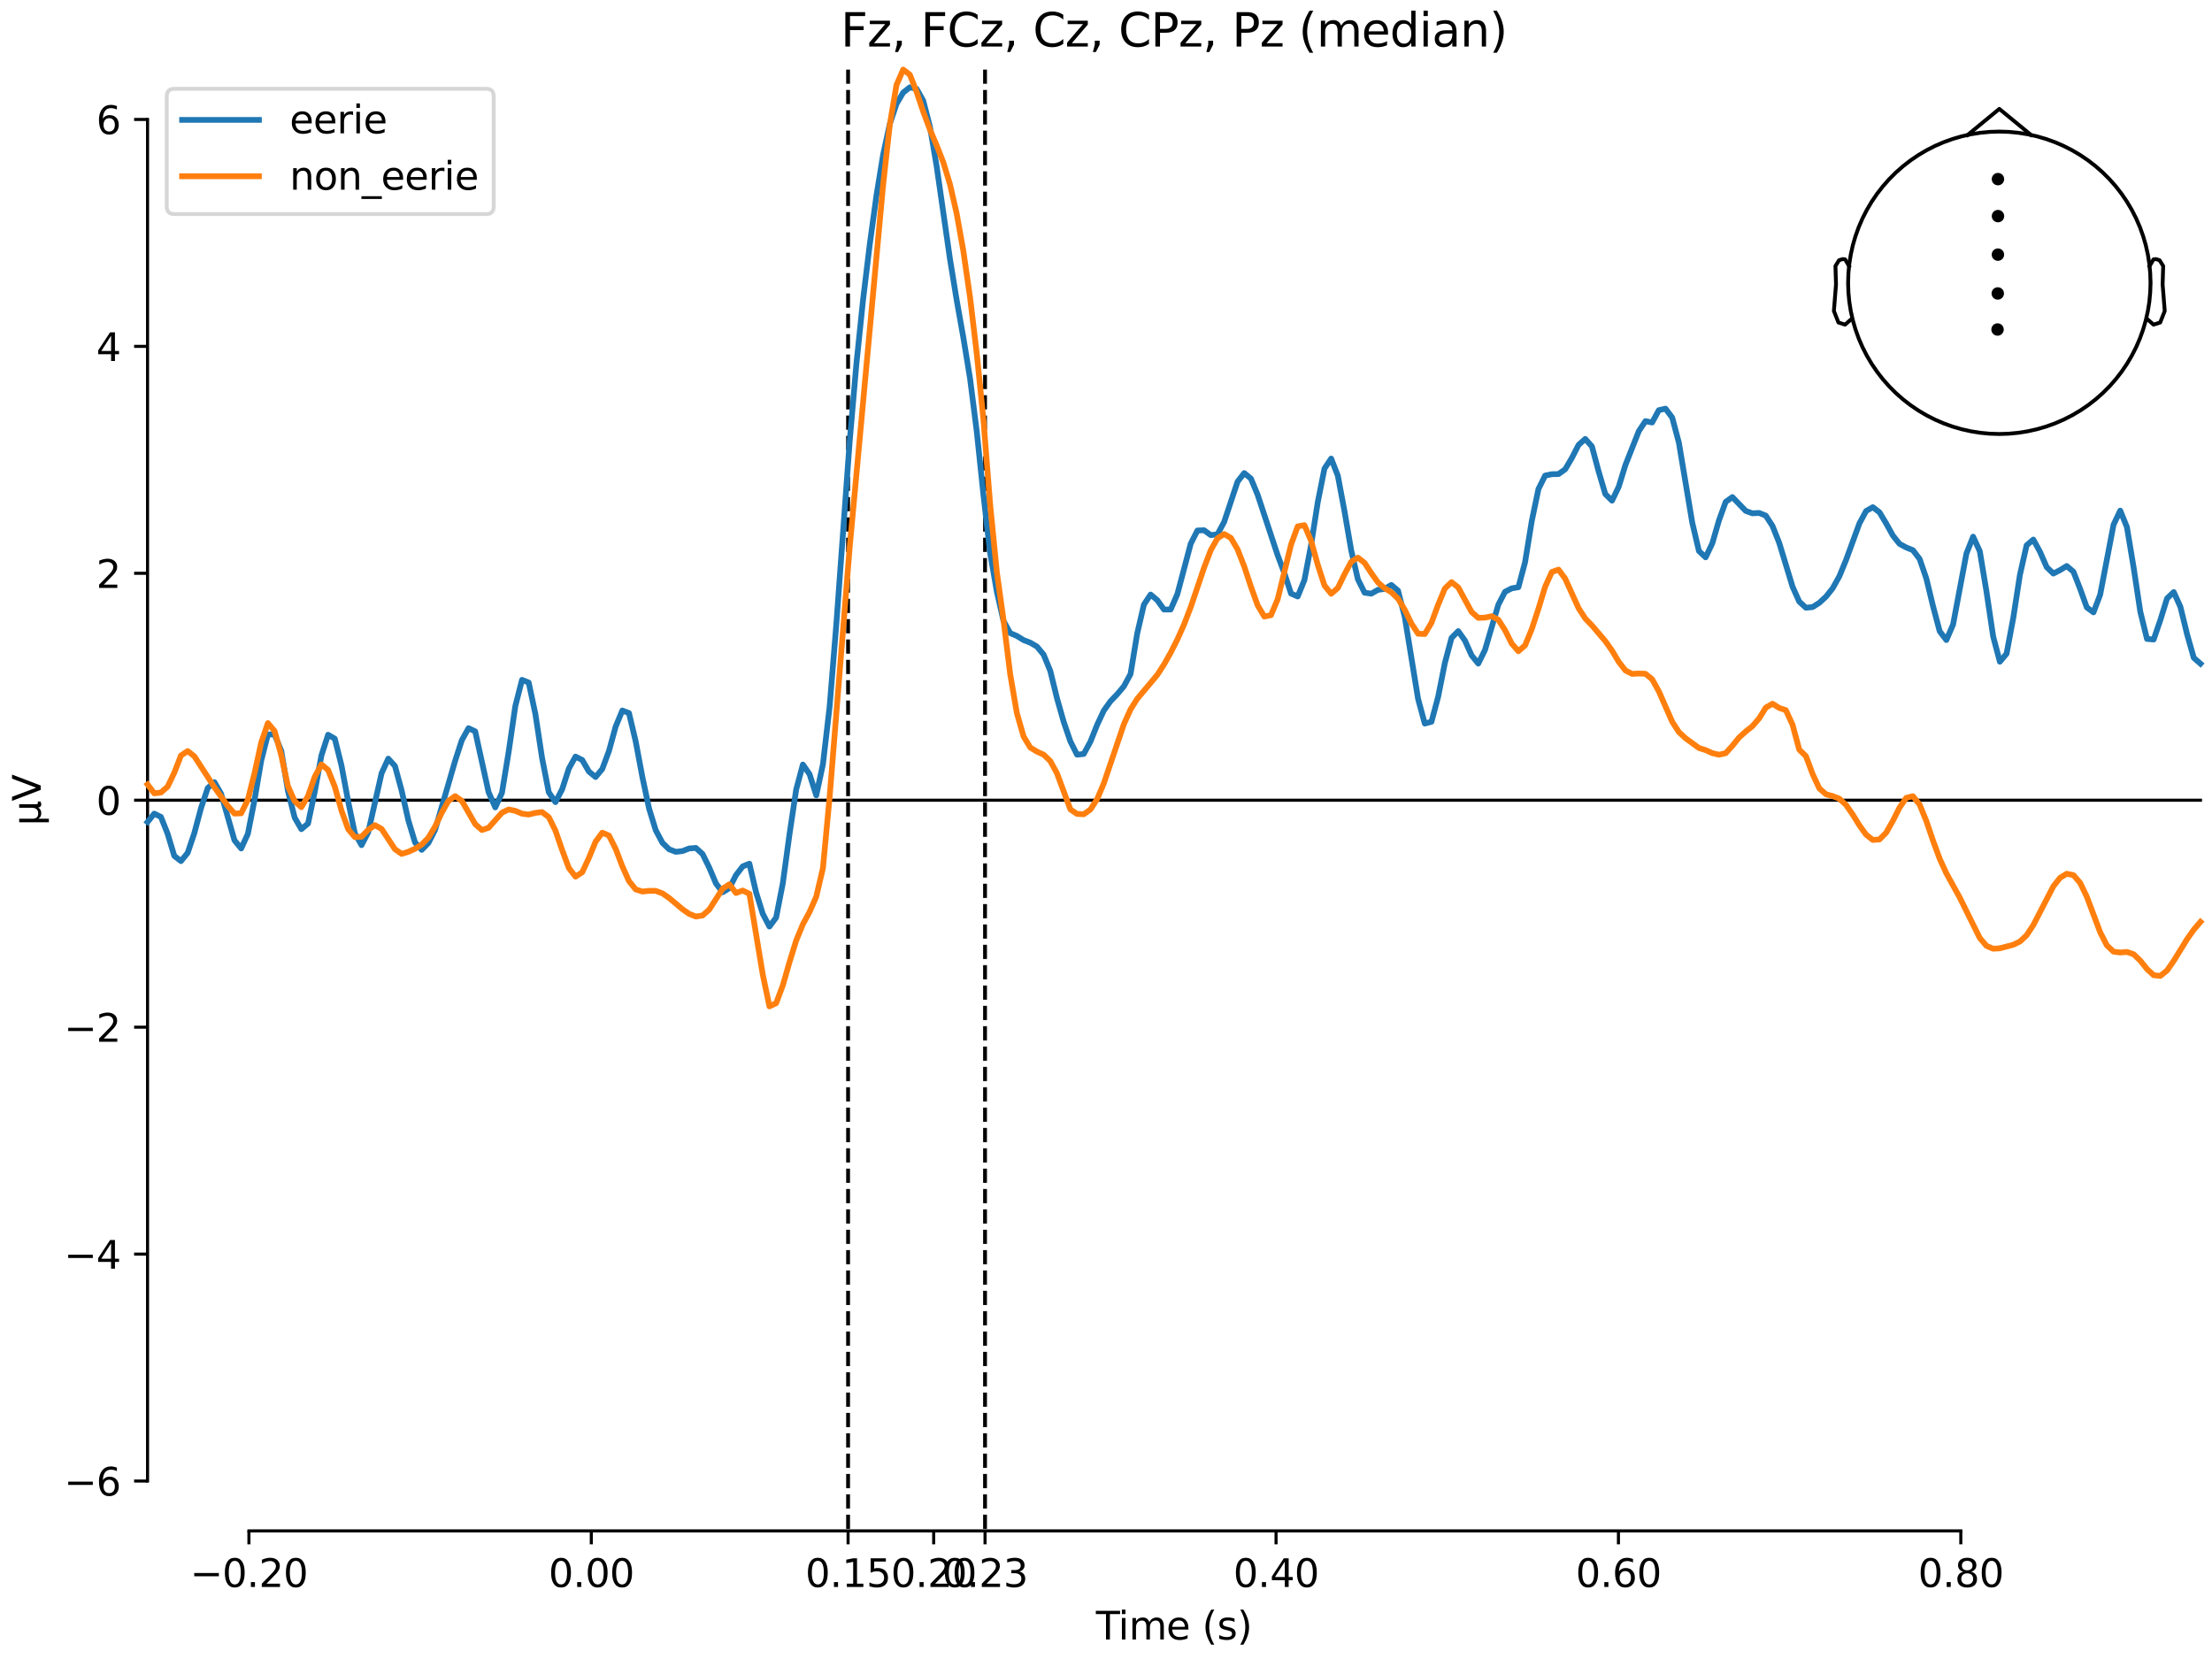 <?xml version="1.0" encoding="utf-8" standalone="no"?>
<!DOCTYPE svg PUBLIC "-//W3C//DTD SVG 1.1//EN"
  "http://www.w3.org/Graphics/SVG/1.1/DTD/svg11.dtd">
<svg xmlns:xlink="http://www.w3.org/1999/xlink" width="576pt" height="432pt" viewBox="0 0 576 432" xmlns="http://www.w3.org/2000/svg" version="1.1">
 <defs>
  <style type="text/css">*{stroke-linejoin: round; stroke-linecap: butt}</style>
 </defs>
 <g id="figure_1">
  <g id="patch_1">
   <path d="M 0 432 
L 576 432 
L 576 0 
L 0 0 
z
" style="fill: #ffffff"/>
  </g>
  <g id="axes_1">
   <g id="patch_2">
    <path d="M 38.421 398.644 
L 573 398.644 
L 573 18.118 
L 38.421 18.118 
L 38.421 398.644 
z
" style="fill: none; opacity: 0"/>
   </g>
   <g id="patch_3">
    <path d="M 38.421 385.655 
L 38.421 31.107 
" style="fill: none; stroke: #000000; stroke-width: 0.8; stroke-linejoin: miter; stroke-linecap: square"/>
   </g>
   <g id="LineCollection_1">
    <path d="M 220.839 18.118 
L 220.839 398.644 
" clip-path="url(#p9b18d1d674)" style="fill: none; stroke-dasharray: 3.7,1.6; stroke-dashoffset: 0; stroke: #000000"/>
    <path d="M 256.501 18.118 
L 256.501 398.644 
" clip-path="url(#p9b18d1d674)" style="fill: none; stroke-dasharray: 3.7,1.6; stroke-dashoffset: 0; stroke: #000000"/>
   </g>
   <g id="matplotlib.axis_1">
    <g id="xtick_1">
     <g id="line2d_1">
      <defs>
       <path id="me124e46af8" d="M 0 0 
L 0 3.5 
" style="stroke: #000000; stroke-width: 0.8"/>
      </defs>
      <g>
       <use xlink:href="#me124e46af8" x="64.819" y="398.644" style="stroke: #000000; stroke-width: 0.8"/>
      </g>
     </g>
     <g id="text_1">
      <!-- −0.20 -->
      <g transform="translate(49.496 413.242) scale(0.1 -0.1)">
       <defs>
        <path id="DejaVuSans-2212" d="M 678 2272 
L 4684 2272 
L 4684 1741 
L 678 1741 
L 678 2272 
z
" transform="scale(0.016)"/>
        <path id="DejaVuSans-30" d="M 2034 4250 
Q 1547 4250 1301 3770 
Q 1056 3291 1056 2328 
Q 1056 1369 1301 889 
Q 1547 409 2034 409 
Q 2525 409 2770 889 
Q 3016 1369 3016 2328 
Q 3016 3291 2770 3770 
Q 2525 4250 2034 4250 
z
M 2034 4750 
Q 2819 4750 3233 4129 
Q 3647 3509 3647 2328 
Q 3647 1150 3233 529 
Q 2819 -91 2034 -91 
Q 1250 -91 836 529 
Q 422 1150 422 2328 
Q 422 3509 836 4129 
Q 1250 4750 2034 4750 
z
" transform="scale(0.016)"/>
        <path id="DejaVuSans-2e" d="M 684 794 
L 1344 794 
L 1344 0 
L 684 0 
L 684 794 
z
" transform="scale(0.016)"/>
        <path id="DejaVuSans-32" d="M 1228 531 
L 3431 531 
L 3431 0 
L 469 0 
L 469 531 
Q 828 903 1448 1529 
Q 2069 2156 2228 2338 
Q 2531 2678 2651 2914 
Q 2772 3150 2772 3378 
Q 2772 3750 2511 3984 
Q 2250 4219 1831 4219 
Q 1534 4219 1204 4116 
Q 875 4013 500 3803 
L 500 4441 
Q 881 4594 1212 4672 
Q 1544 4750 1819 4750 
Q 2544 4750 2975 4387 
Q 3406 4025 3406 3419 
Q 3406 3131 3298 2873 
Q 3191 2616 2906 2266 
Q 2828 2175 2409 1742 
Q 1991 1309 1228 531 
z
" transform="scale(0.016)"/>
       </defs>
       <use xlink:href="#DejaVuSans-2212"/>
       <use xlink:href="#DejaVuSans-30" transform="translate(83.789 0)"/>
       <use xlink:href="#DejaVuSans-2e" transform="translate(147.412 0)"/>
       <use xlink:href="#DejaVuSans-32" transform="translate(179.199 0)"/>
       <use xlink:href="#DejaVuSans-30" transform="translate(242.822 0)"/>
      </g>
     </g>
    </g>
    <g id="xtick_2">
     <g id="line2d_2">
      <g>
       <use xlink:href="#me124e46af8" x="153.973" y="398.644" style="stroke: #000000; stroke-width: 0.8"/>
      </g>
     </g>
     <g id="text_2">
      <!-- 0.00 -->
      <g transform="translate(142.84 413.242) scale(0.1 -0.1)">
       <use xlink:href="#DejaVuSans-30"/>
       <use xlink:href="#DejaVuSans-2e" transform="translate(63.623 0)"/>
       <use xlink:href="#DejaVuSans-30" transform="translate(95.41 0)"/>
       <use xlink:href="#DejaVuSans-30" transform="translate(159.033 0)"/>
      </g>
     </g>
    </g>
    <g id="xtick_3">
     <g id="line2d_3">
      <g>
       <use xlink:href="#me124e46af8" x="220.839" y="398.644" style="stroke: #000000; stroke-width: 0.8"/>
      </g>
     </g>
     <g id="text_3">
      <!-- 0.15 -->
      <g transform="translate(209.706 413.242) scale(0.1 -0.1)">
       <defs>
        <path id="DejaVuSans-31" d="M 794 531 
L 1825 531 
L 1825 4091 
L 703 3866 
L 703 4441 
L 1819 4666 
L 2450 4666 
L 2450 531 
L 3481 531 
L 3481 0 
L 794 0 
L 794 531 
z
" transform="scale(0.016)"/>
        <path id="DejaVuSans-35" d="M 691 4666 
L 3169 4666 
L 3169 4134 
L 1269 4134 
L 1269 2991 
Q 1406 3038 1543 3061 
Q 1681 3084 1819 3084 
Q 2600 3084 3056 2656 
Q 3513 2228 3513 1497 
Q 3513 744 3044 326 
Q 2575 -91 1722 -91 
Q 1428 -91 1123 -41 
Q 819 9 494 109 
L 494 744 
Q 775 591 1075 516 
Q 1375 441 1709 441 
Q 2250 441 2565 725 
Q 2881 1009 2881 1497 
Q 2881 1984 2565 2268 
Q 2250 2553 1709 2553 
Q 1456 2553 1204 2497 
Q 953 2441 691 2322 
L 691 4666 
z
" transform="scale(0.016)"/>
       </defs>
       <use xlink:href="#DejaVuSans-30"/>
       <use xlink:href="#DejaVuSans-2e" transform="translate(63.623 0)"/>
       <use xlink:href="#DejaVuSans-31" transform="translate(95.41 0)"/>
       <use xlink:href="#DejaVuSans-35" transform="translate(159.033 0)"/>
      </g>
     </g>
    </g>
    <g id="xtick_4">
     <g id="line2d_4">
      <g>
       <use xlink:href="#me124e46af8" x="243.128" y="398.644" style="stroke: #000000; stroke-width: 0.8"/>
      </g>
     </g>
     <g id="text_4">
      <!-- 0.20 -->
      <g transform="translate(231.995 413.242) scale(0.1 -0.1)">
       <use xlink:href="#DejaVuSans-30"/>
       <use xlink:href="#DejaVuSans-2e" transform="translate(63.623 0)"/>
       <use xlink:href="#DejaVuSans-32" transform="translate(95.41 0)"/>
       <use xlink:href="#DejaVuSans-30" transform="translate(159.033 0)"/>
      </g>
     </g>
    </g>
    <g id="xtick_5">
     <g id="line2d_5">
      <g>
       <use xlink:href="#me124e46af8" x="256.501" y="398.644" style="stroke: #000000; stroke-width: 0.8"/>
      </g>
     </g>
     <g id="text_5">
      <!-- 0.23 -->
      <g transform="translate(245.368 413.242) scale(0.1 -0.1)">
       <defs>
        <path id="DejaVuSans-33" d="M 2597 2516 
Q 3050 2419 3304 2112 
Q 3559 1806 3559 1356 
Q 3559 666 3084 287 
Q 2609 -91 1734 -91 
Q 1441 -91 1130 -33 
Q 819 25 488 141 
L 488 750 
Q 750 597 1062 519 
Q 1375 441 1716 441 
Q 2309 441 2620 675 
Q 2931 909 2931 1356 
Q 2931 1769 2642 2001 
Q 2353 2234 1838 2234 
L 1294 2234 
L 1294 2753 
L 1863 2753 
Q 2328 2753 2575 2939 
Q 2822 3125 2822 3475 
Q 2822 3834 2567 4026 
Q 2313 4219 1838 4219 
Q 1578 4219 1281 4162 
Q 984 4106 628 3988 
L 628 4550 
Q 988 4650 1302 4700 
Q 1616 4750 1894 4750 
Q 2613 4750 3031 4423 
Q 3450 4097 3450 3541 
Q 3450 3153 3228 2886 
Q 3006 2619 2597 2516 
z
" transform="scale(0.016)"/>
       </defs>
       <use xlink:href="#DejaVuSans-30"/>
       <use xlink:href="#DejaVuSans-2e" transform="translate(63.623 0)"/>
       <use xlink:href="#DejaVuSans-32" transform="translate(95.41 0)"/>
       <use xlink:href="#DejaVuSans-33" transform="translate(159.033 0)"/>
      </g>
     </g>
    </g>
    <g id="xtick_6">
     <g id="line2d_6">
      <g>
       <use xlink:href="#me124e46af8" x="332.282" y="398.644" style="stroke: #000000; stroke-width: 0.8"/>
      </g>
     </g>
     <g id="text_6">
      <!-- 0.40 -->
      <g transform="translate(321.15 413.242) scale(0.1 -0.1)">
       <defs>
        <path id="DejaVuSans-34" d="M 2419 4116 
L 825 1625 
L 2419 1625 
L 2419 4116 
z
M 2253 4666 
L 3047 4666 
L 3047 1625 
L 3713 1625 
L 3713 1100 
L 3047 1100 
L 3047 0 
L 2419 0 
L 2419 1100 
L 313 1100 
L 313 1709 
L 2253 4666 
z
" transform="scale(0.016)"/>
       </defs>
       <use xlink:href="#DejaVuSans-30"/>
       <use xlink:href="#DejaVuSans-2e" transform="translate(63.623 0)"/>
       <use xlink:href="#DejaVuSans-34" transform="translate(95.41 0)"/>
       <use xlink:href="#DejaVuSans-30" transform="translate(159.033 0)"/>
      </g>
     </g>
    </g>
    <g id="xtick_7">
     <g id="line2d_7">
      <g>
       <use xlink:href="#me124e46af8" x="421.437" y="398.644" style="stroke: #000000; stroke-width: 0.8"/>
      </g>
     </g>
     <g id="text_7">
      <!-- 0.60 -->
      <g transform="translate(410.304 413.242) scale(0.1 -0.1)">
       <defs>
        <path id="DejaVuSans-36" d="M 2113 2584 
Q 1688 2584 1439 2293 
Q 1191 2003 1191 1497 
Q 1191 994 1439 701 
Q 1688 409 2113 409 
Q 2538 409 2786 701 
Q 3034 994 3034 1497 
Q 3034 2003 2786 2293 
Q 2538 2584 2113 2584 
z
M 3366 4563 
L 3366 3988 
Q 3128 4100 2886 4159 
Q 2644 4219 2406 4219 
Q 1781 4219 1451 3797 
Q 1122 3375 1075 2522 
Q 1259 2794 1537 2939 
Q 1816 3084 2150 3084 
Q 2853 3084 3261 2657 
Q 3669 2231 3669 1497 
Q 3669 778 3244 343 
Q 2819 -91 2113 -91 
Q 1303 -91 875 529 
Q 447 1150 447 2328 
Q 447 3434 972 4092 
Q 1497 4750 2381 4750 
Q 2619 4750 2861 4703 
Q 3103 4656 3366 4563 
z
" transform="scale(0.016)"/>
       </defs>
       <use xlink:href="#DejaVuSans-30"/>
       <use xlink:href="#DejaVuSans-2e" transform="translate(63.623 0)"/>
       <use xlink:href="#DejaVuSans-36" transform="translate(95.41 0)"/>
       <use xlink:href="#DejaVuSans-30" transform="translate(159.033 0)"/>
      </g>
     </g>
    </g>
    <g id="xtick_8">
     <g id="line2d_8">
      <g>
       <use xlink:href="#me124e46af8" x="510.592" y="398.644" style="stroke: #000000; stroke-width: 0.8"/>
      </g>
     </g>
     <g id="text_8">
      <!-- 0.80 -->
      <g transform="translate(499.459 413.242) scale(0.1 -0.1)">
       <defs>
        <path id="DejaVuSans-38" d="M 2034 2216 
Q 1584 2216 1326 1975 
Q 1069 1734 1069 1313 
Q 1069 891 1326 650 
Q 1584 409 2034 409 
Q 2484 409 2743 651 
Q 3003 894 3003 1313 
Q 3003 1734 2745 1975 
Q 2488 2216 2034 2216 
z
M 1403 2484 
Q 997 2584 770 2862 
Q 544 3141 544 3541 
Q 544 4100 942 4425 
Q 1341 4750 2034 4750 
Q 2731 4750 3128 4425 
Q 3525 4100 3525 3541 
Q 3525 3141 3298 2862 
Q 3072 2584 2669 2484 
Q 3125 2378 3379 2068 
Q 3634 1759 3634 1313 
Q 3634 634 3220 271 
Q 2806 -91 2034 -91 
Q 1263 -91 848 271 
Q 434 634 434 1313 
Q 434 1759 690 2068 
Q 947 2378 1403 2484 
z
M 1172 3481 
Q 1172 3119 1398 2916 
Q 1625 2713 2034 2713 
Q 2441 2713 2670 2916 
Q 2900 3119 2900 3481 
Q 2900 3844 2670 4047 
Q 2441 4250 2034 4250 
Q 1625 4250 1398 4047 
Q 1172 3844 1172 3481 
z
" transform="scale(0.016)"/>
       </defs>
       <use xlink:href="#DejaVuSans-30"/>
       <use xlink:href="#DejaVuSans-2e" transform="translate(63.623 0)"/>
       <use xlink:href="#DejaVuSans-38" transform="translate(95.41 0)"/>
       <use xlink:href="#DejaVuSans-30" transform="translate(159.033 0)"/>
      </g>
     </g>
    </g>
    <g id="text_9">
     <!-- Time (s) -->
     <g transform="translate(285.381 426.92) scale(0.1 -0.1)">
      <defs>
       <path id="DejaVuSans-54" d="M -19 4666 
L 3928 4666 
L 3928 4134 
L 2272 4134 
L 2272 0 
L 1638 0 
L 1638 4134 
L -19 4134 
L -19 4666 
z
" transform="scale(0.016)"/>
       <path id="DejaVuSans-69" d="M 603 3500 
L 1178 3500 
L 1178 0 
L 603 0 
L 603 3500 
z
M 603 4863 
L 1178 4863 
L 1178 4134 
L 603 4134 
L 603 4863 
z
" transform="scale(0.016)"/>
       <path id="DejaVuSans-6d" d="M 3328 2828 
Q 3544 3216 3844 3400 
Q 4144 3584 4550 3584 
Q 5097 3584 5394 3201 
Q 5691 2819 5691 2113 
L 5691 0 
L 5113 0 
L 5113 2094 
Q 5113 2597 4934 2840 
Q 4756 3084 4391 3084 
Q 3944 3084 3684 2787 
Q 3425 2491 3425 1978 
L 3425 0 
L 2847 0 
L 2847 2094 
Q 2847 2600 2669 2842 
Q 2491 3084 2119 3084 
Q 1678 3084 1418 2786 
Q 1159 2488 1159 1978 
L 1159 0 
L 581 0 
L 581 3500 
L 1159 3500 
L 1159 2956 
Q 1356 3278 1631 3431 
Q 1906 3584 2284 3584 
Q 2666 3584 2933 3390 
Q 3200 3197 3328 2828 
z
" transform="scale(0.016)"/>
       <path id="DejaVuSans-65" d="M 3597 1894 
L 3597 1613 
L 953 1613 
Q 991 1019 1311 708 
Q 1631 397 2203 397 
Q 2534 397 2845 478 
Q 3156 559 3463 722 
L 3463 178 
Q 3153 47 2828 -22 
Q 2503 -91 2169 -91 
Q 1331 -91 842 396 
Q 353 884 353 1716 
Q 353 2575 817 3079 
Q 1281 3584 2069 3584 
Q 2775 3584 3186 3129 
Q 3597 2675 3597 1894 
z
M 3022 2063 
Q 3016 2534 2758 2815 
Q 2500 3097 2075 3097 
Q 1594 3097 1305 2825 
Q 1016 2553 972 2059 
L 3022 2063 
z
" transform="scale(0.016)"/>
       <path id="DejaVuSans-20" transform="scale(0.016)"/>
       <path id="DejaVuSans-28" d="M 1984 4856 
Q 1566 4138 1362 3434 
Q 1159 2731 1159 2009 
Q 1159 1288 1364 580 
Q 1569 -128 1984 -844 
L 1484 -844 
Q 1016 -109 783 600 
Q 550 1309 550 2009 
Q 550 2706 781 3412 
Q 1013 4119 1484 4856 
L 1984 4856 
z
" transform="scale(0.016)"/>
       <path id="DejaVuSans-73" d="M 2834 3397 
L 2834 2853 
Q 2591 2978 2328 3040 
Q 2066 3103 1784 3103 
Q 1356 3103 1142 2972 
Q 928 2841 928 2578 
Q 928 2378 1081 2264 
Q 1234 2150 1697 2047 
L 1894 2003 
Q 2506 1872 2764 1633 
Q 3022 1394 3022 966 
Q 3022 478 2636 193 
Q 2250 -91 1575 -91 
Q 1294 -91 989 -36 
Q 684 19 347 128 
L 347 722 
Q 666 556 975 473 
Q 1284 391 1588 391 
Q 1994 391 2212 530 
Q 2431 669 2431 922 
Q 2431 1156 2273 1281 
Q 2116 1406 1581 1522 
L 1381 1569 
Q 847 1681 609 1914 
Q 372 2147 372 2553 
Q 372 3047 722 3315 
Q 1072 3584 1716 3584 
Q 2034 3584 2315 3537 
Q 2597 3491 2834 3397 
z
" transform="scale(0.016)"/>
       <path id="DejaVuSans-29" d="M 513 4856 
L 1013 4856 
Q 1481 4119 1714 3412 
Q 1947 2706 1947 2009 
Q 1947 1309 1714 600 
Q 1481 -109 1013 -844 
L 513 -844 
Q 928 -128 1133 580 
Q 1338 1288 1338 2009 
Q 1338 2731 1133 3434 
Q 928 4138 513 4856 
z
" transform="scale(0.016)"/>
      </defs>
      <use xlink:href="#DejaVuSans-54"/>
      <use xlink:href="#DejaVuSans-69" transform="translate(57.959 0)"/>
      <use xlink:href="#DejaVuSans-6d" transform="translate(85.742 0)"/>
      <use xlink:href="#DejaVuSans-65" transform="translate(183.154 0)"/>
      <use xlink:href="#DejaVuSans-20" transform="translate(244.678 0)"/>
      <use xlink:href="#DejaVuSans-28" transform="translate(276.465 0)"/>
      <use xlink:href="#DejaVuSans-73" transform="translate(315.479 0)"/>
      <use xlink:href="#DejaVuSans-29" transform="translate(367.578 0)"/>
     </g>
    </g>
   </g>
   <g id="matplotlib.axis_2">
    <g id="ytick_1">
     <g id="line2d_9">
      <defs>
       <path id="m5456610338" d="M 0 0 
L -3.5 0 
" style="stroke: #000000; stroke-width: 0.8"/>
      </defs>
      <g>
       <use xlink:href="#m5456610338" x="38.421" y="385.655" style="stroke: #000000; stroke-width: 0.8"/>
      </g>
     </g>
     <g id="text_10">
      <!-- −6 -->
      <g transform="translate(16.678 389.454) scale(0.1 -0.1)">
       <use xlink:href="#DejaVuSans-2212"/>
       <use xlink:href="#DejaVuSans-36" transform="translate(83.789 0)"/>
      </g>
     </g>
    </g>
    <g id="ytick_2">
     <g id="line2d_10">
      <g>
       <use xlink:href="#m5456610338" x="38.421" y="326.563" style="stroke: #000000; stroke-width: 0.8"/>
      </g>
     </g>
     <g id="text_11">
      <!-- −4 -->
      <g transform="translate(16.678 330.363) scale(0.1 -0.1)">
       <use xlink:href="#DejaVuSans-2212"/>
       <use xlink:href="#DejaVuSans-34" transform="translate(83.789 0)"/>
      </g>
     </g>
    </g>
    <g id="ytick_3">
     <g id="line2d_11">
      <g>
       <use xlink:href="#m5456610338" x="38.421" y="267.472" style="stroke: #000000; stroke-width: 0.8"/>
      </g>
     </g>
     <g id="text_12">
      <!-- −2 -->
      <g transform="translate(16.678 271.271) scale(0.1 -0.1)">
       <use xlink:href="#DejaVuSans-2212"/>
       <use xlink:href="#DejaVuSans-32" transform="translate(83.789 0)"/>
      </g>
     </g>
    </g>
    <g id="ytick_4">
     <g id="line2d_12">
      <g>
       <use xlink:href="#m5456610338" x="38.421" y="208.381" style="stroke: #000000; stroke-width: 0.8"/>
      </g>
     </g>
     <g id="text_13">
      <!-- 0 -->
      <g transform="translate(25.058 212.18) scale(0.1 -0.1)">
       <use xlink:href="#DejaVuSans-30"/>
      </g>
     </g>
    </g>
    <g id="ytick_5">
     <g id="line2d_13">
      <g>
       <use xlink:href="#m5456610338" x="38.421" y="149.29" style="stroke: #000000; stroke-width: 0.8"/>
      </g>
     </g>
     <g id="text_14">
      <!-- 2 -->
      <g transform="translate(25.058 153.089) scale(0.1 -0.1)">
       <use xlink:href="#DejaVuSans-32"/>
      </g>
     </g>
    </g>
    <g id="ytick_6">
     <g id="line2d_14">
      <g>
       <use xlink:href="#m5456610338" x="38.421" y="90.198" style="stroke: #000000; stroke-width: 0.8"/>
      </g>
     </g>
     <g id="text_15">
      <!-- 4 -->
      <g transform="translate(25.058 93.998) scale(0.1 -0.1)">
       <use xlink:href="#DejaVuSans-34"/>
      </g>
     </g>
    </g>
    <g id="ytick_7">
     <g id="line2d_15">
      <g>
       <use xlink:href="#m5456610338" x="38.421" y="31.107" style="stroke: #000000; stroke-width: 0.8"/>
      </g>
     </g>
     <g id="text_16">
      <!-- 6 -->
      <g transform="translate(25.058 34.906) scale(0.1 -0.1)">
       <use xlink:href="#DejaVuSans-36"/>
      </g>
     </g>
    </g>
    <g id="text_17">
     <!-- µV -->
     <g transform="translate(10.599 214.982) rotate(-90) scale(0.1 -0.1)">
      <defs>
       <path id="DejaVuSans-b5" d="M 544 -1331 
L 544 3500 
L 1119 3500 
L 1119 1325 
Q 1119 872 1334 640 
Q 1550 409 1972 409 
Q 2434 409 2667 671 
Q 2900 934 2900 1459 
L 2900 3500 
L 3475 3500 
L 3475 806 
Q 3475 619 3529 530 
Q 3584 441 3700 441 
Q 3728 441 3778 458 
Q 3828 475 3916 513 
L 3916 50 
Q 3788 -22 3673 -56 
Q 3559 -91 3450 -91 
Q 3234 -91 3106 31 
Q 2978 153 2931 403 
Q 2775 156 2548 32 
Q 2322 -91 2016 -91 
Q 1697 -91 1473 31 
Q 1250 153 1119 397 
L 1119 -1331 
L 544 -1331 
z
" transform="scale(0.016)"/>
       <path id="DejaVuSans-56" d="M 1831 0 
L 50 4666 
L 709 4666 
L 2188 738 
L 3669 4666 
L 4325 4666 
L 2547 0 
L 1831 0 
z
" transform="scale(0.016)"/>
      </defs>
      <use xlink:href="#DejaVuSans-b5"/>
      <use xlink:href="#DejaVuSans-56" transform="translate(63.623 0)"/>
     </g>
    </g>
   </g>
   <g id="patch_4">
    <path d="M 64.819 398.644 
L 510.592 398.644 
" style="fill: none; stroke: #000000; stroke-width: 0.8; stroke-linejoin: miter; stroke-linecap: square"/>
   </g>
   <g id="patch_5">
    <path d="M 38.421 208.381 
L 573 208.381 
" style="fill: none; stroke: #000000; stroke-width: 0.8; stroke-linejoin: miter; stroke-linecap: square"/>
   </g>
   <g id="text_18">
    <!-- Fz, FCz, Cz, CPz, Pz (median) -->
    <g transform="translate(218.923 12.118) scale(0.12 -0.12)">
     <defs>
      <path id="DejaVuSans-46" d="M 628 4666 
L 3309 4666 
L 3309 4134 
L 1259 4134 
L 1259 2759 
L 3109 2759 
L 3109 2228 
L 1259 2228 
L 1259 0 
L 628 0 
L 628 4666 
z
" transform="scale(0.016)"/>
      <path id="DejaVuSans-7a" d="M 353 3500 
L 3084 3500 
L 3084 2975 
L 922 459 
L 3084 459 
L 3084 0 
L 275 0 
L 275 525 
L 2438 3041 
L 353 3041 
L 353 3500 
z
" transform="scale(0.016)"/>
      <path id="DejaVuSans-2c" d="M 750 794 
L 1409 794 
L 1409 256 
L 897 -744 
L 494 -744 
L 750 256 
L 750 794 
z
" transform="scale(0.016)"/>
      <path id="DejaVuSans-43" d="M 4122 4306 
L 4122 3641 
Q 3803 3938 3442 4084 
Q 3081 4231 2675 4231 
Q 1875 4231 1450 3742 
Q 1025 3253 1025 2328 
Q 1025 1406 1450 917 
Q 1875 428 2675 428 
Q 3081 428 3442 575 
Q 3803 722 4122 1019 
L 4122 359 
Q 3791 134 3420 21 
Q 3050 -91 2638 -91 
Q 1578 -91 968 557 
Q 359 1206 359 2328 
Q 359 3453 968 4101 
Q 1578 4750 2638 4750 
Q 3056 4750 3426 4639 
Q 3797 4528 4122 4306 
z
" transform="scale(0.016)"/>
      <path id="DejaVuSans-50" d="M 1259 4147 
L 1259 2394 
L 2053 2394 
Q 2494 2394 2734 2622 
Q 2975 2850 2975 3272 
Q 2975 3691 2734 3919 
Q 2494 4147 2053 4147 
L 1259 4147 
z
M 628 4666 
L 2053 4666 
Q 2838 4666 3239 4311 
Q 3641 3956 3641 3272 
Q 3641 2581 3239 2228 
Q 2838 1875 2053 1875 
L 1259 1875 
L 1259 0 
L 628 0 
L 628 4666 
z
" transform="scale(0.016)"/>
      <path id="DejaVuSans-64" d="M 2906 2969 
L 2906 4863 
L 3481 4863 
L 3481 0 
L 2906 0 
L 2906 525 
Q 2725 213 2448 61 
Q 2172 -91 1784 -91 
Q 1150 -91 751 415 
Q 353 922 353 1747 
Q 353 2572 751 3078 
Q 1150 3584 1784 3584 
Q 2172 3584 2448 3432 
Q 2725 3281 2906 2969 
z
M 947 1747 
Q 947 1113 1208 752 
Q 1469 391 1925 391 
Q 2381 391 2643 752 
Q 2906 1113 2906 1747 
Q 2906 2381 2643 2742 
Q 2381 3103 1925 3103 
Q 1469 3103 1208 2742 
Q 947 2381 947 1747 
z
" transform="scale(0.016)"/>
      <path id="DejaVuSans-61" d="M 2194 1759 
Q 1497 1759 1228 1600 
Q 959 1441 959 1056 
Q 959 750 1161 570 
Q 1363 391 1709 391 
Q 2188 391 2477 730 
Q 2766 1069 2766 1631 
L 2766 1759 
L 2194 1759 
z
M 3341 1997 
L 3341 0 
L 2766 0 
L 2766 531 
Q 2569 213 2275 61 
Q 1981 -91 1556 -91 
Q 1019 -91 701 211 
Q 384 513 384 1019 
Q 384 1609 779 1909 
Q 1175 2209 1959 2209 
L 2766 2209 
L 2766 2266 
Q 2766 2663 2505 2880 
Q 2244 3097 1772 3097 
Q 1472 3097 1187 3025 
Q 903 2953 641 2809 
L 641 3341 
Q 956 3463 1253 3523 
Q 1550 3584 1831 3584 
Q 2591 3584 2966 3190 
Q 3341 2797 3341 1997 
z
" transform="scale(0.016)"/>
      <path id="DejaVuSans-6e" d="M 3513 2113 
L 3513 0 
L 2938 0 
L 2938 2094 
Q 2938 2591 2744 2837 
Q 2550 3084 2163 3084 
Q 1697 3084 1428 2787 
Q 1159 2491 1159 1978 
L 1159 0 
L 581 0 
L 581 3500 
L 1159 3500 
L 1159 2956 
Q 1366 3272 1645 3428 
Q 1925 3584 2291 3584 
Q 2894 3584 3203 3211 
Q 3513 2838 3513 2113 
z
" transform="scale(0.016)"/>
     </defs>
     <use xlink:href="#DejaVuSans-46"/>
     <use xlink:href="#DejaVuSans-7a" transform="translate(57.52 0)"/>
     <use xlink:href="#DejaVuSans-2c" transform="translate(110.01 0)"/>
     <use xlink:href="#DejaVuSans-20" transform="translate(141.797 0)"/>
     <use xlink:href="#DejaVuSans-46" transform="translate(173.584 0)"/>
     <use xlink:href="#DejaVuSans-43" transform="translate(231.104 0)"/>
     <use xlink:href="#DejaVuSans-7a" transform="translate(300.928 0)"/>
     <use xlink:href="#DejaVuSans-2c" transform="translate(353.418 0)"/>
     <use xlink:href="#DejaVuSans-20" transform="translate(385.205 0)"/>
     <use xlink:href="#DejaVuSans-43" transform="translate(416.992 0)"/>
     <use xlink:href="#DejaVuSans-7a" transform="translate(486.816 0)"/>
     <use xlink:href="#DejaVuSans-2c" transform="translate(539.307 0)"/>
     <use xlink:href="#DejaVuSans-20" transform="translate(571.094 0)"/>
     <use xlink:href="#DejaVuSans-43" transform="translate(602.881 0)"/>
     <use xlink:href="#DejaVuSans-50" transform="translate(672.705 0)"/>
     <use xlink:href="#DejaVuSans-7a" transform="translate(733.008 0)"/>
     <use xlink:href="#DejaVuSans-2c" transform="translate(785.498 0)"/>
     <use xlink:href="#DejaVuSans-20" transform="translate(817.285 0)"/>
     <use xlink:href="#DejaVuSans-50" transform="translate(849.072 0)"/>
     <use xlink:href="#DejaVuSans-7a" transform="translate(909.375 0)"/>
     <use xlink:href="#DejaVuSans-20" transform="translate(961.865 0)"/>
     <use xlink:href="#DejaVuSans-28" transform="translate(993.652 0)"/>
     <use xlink:href="#DejaVuSans-6d" transform="translate(1032.666 0)"/>
     <use xlink:href="#DejaVuSans-65" transform="translate(1130.078 0)"/>
     <use xlink:href="#DejaVuSans-64" transform="translate(1191.602 0)"/>
     <use xlink:href="#DejaVuSans-69" transform="translate(1255.078 0)"/>
     <use xlink:href="#DejaVuSans-61" transform="translate(1282.861 0)"/>
     <use xlink:href="#DejaVuSans-6e" transform="translate(1344.141 0)"/>
     <use xlink:href="#DejaVuSans-29" transform="translate(1407.52 0)"/>
    </g>
   </g>
   <g id="legend_1">
    <g id="patch_6">
     <path d="M 45.421 55.753 
L 126.563 55.753 
Q 128.563 55.753 128.563 53.753 
L 128.563 25.118 
Q 128.563 23.118 126.563 23.118 
L 45.421 23.118 
Q 43.421 23.118 43.421 25.118 
L 43.421 53.753 
Q 43.421 55.753 45.421 55.753 
z
" style="fill: #ffffff; opacity: 0.8; stroke: #cccccc; stroke-linejoin: miter"/>
    </g>
    <g id="line2d_16">
     <path d="M 47.421 31.217 
L 57.421 31.217 
L 67.421 31.217 
" style="fill: none; stroke: #1f77b4; stroke-width: 1.5; stroke-linecap: square"/>
    </g>
    <g id="text_19">
     <!-- eerie -->
     <g transform="translate(75.421 34.717) scale(0.1 -0.1)">
      <defs>
       <path id="DejaVuSans-72" d="M 2631 2963 
Q 2534 3019 2420 3045 
Q 2306 3072 2169 3072 
Q 1681 3072 1420 2755 
Q 1159 2438 1159 1844 
L 1159 0 
L 581 0 
L 581 3500 
L 1159 3500 
L 1159 2956 
Q 1341 3275 1631 3429 
Q 1922 3584 2338 3584 
Q 2397 3584 2469 3576 
Q 2541 3569 2628 3553 
L 2631 2963 
z
" transform="scale(0.016)"/>
      </defs>
      <use xlink:href="#DejaVuSans-65"/>
      <use xlink:href="#DejaVuSans-65" transform="translate(61.523 0)"/>
      <use xlink:href="#DejaVuSans-72" transform="translate(123.047 0)"/>
      <use xlink:href="#DejaVuSans-69" transform="translate(164.16 0)"/>
      <use xlink:href="#DejaVuSans-65" transform="translate(191.943 0)"/>
     </g>
    </g>
    <g id="line2d_17">
     <path d="M 47.421 45.895 
L 57.421 45.895 
L 67.421 45.895 
" style="fill: none; stroke: #ff7f0e; stroke-width: 1.5; stroke-linecap: square"/>
    </g>
    <g id="text_20">
     <!-- non_eerie -->
     <g transform="translate(75.421 49.395) scale(0.1 -0.1)">
      <defs>
       <path id="DejaVuSans-6f" d="M 1959 3097 
Q 1497 3097 1228 2736 
Q 959 2375 959 1747 
Q 959 1119 1226 758 
Q 1494 397 1959 397 
Q 2419 397 2687 759 
Q 2956 1122 2956 1747 
Q 2956 2369 2687 2733 
Q 2419 3097 1959 3097 
z
M 1959 3584 
Q 2709 3584 3137 3096 
Q 3566 2609 3566 1747 
Q 3566 888 3137 398 
Q 2709 -91 1959 -91 
Q 1206 -91 779 398 
Q 353 888 353 1747 
Q 353 2609 779 3096 
Q 1206 3584 1959 3584 
z
" transform="scale(0.016)"/>
       <path id="DejaVuSans-5f" d="M 3263 -1063 
L 3263 -1509 
L -63 -1509 
L -63 -1063 
L 3263 -1063 
z
" transform="scale(0.016)"/>
      </defs>
      <use xlink:href="#DejaVuSans-6e"/>
      <use xlink:href="#DejaVuSans-6f" transform="translate(63.379 0)"/>
      <use xlink:href="#DejaVuSans-6e" transform="translate(124.561 0)"/>
      <use xlink:href="#DejaVuSans-5f" transform="translate(187.939 0)"/>
      <use xlink:href="#DejaVuSans-65" transform="translate(237.939 0)"/>
      <use xlink:href="#DejaVuSans-65" transform="translate(299.463 0)"/>
      <use xlink:href="#DejaVuSans-72" transform="translate(360.986 0)"/>
      <use xlink:href="#DejaVuSans-69" transform="translate(402.1 0)"/>
      <use xlink:href="#DejaVuSans-65" transform="translate(429.883 0)"/>
     </g>
    </g>
   </g>
   <g id="line2d_18">
    <path d="M 38.421 214.05 
L 40.162 211.869 
L 41.903 212.726 
L 43.644 217.094 
L 45.386 222.879 
L 47.127 224.228 
L 48.868 222.086 
L 50.61 216.914 
L 52.351 210.404 
L 54.092 205.201 
L 55.834 203.679 
L 57.575 206.69 
L 61.057 218.815 
L 62.799 220.946 
L 64.54 217.147 
L 66.281 208.281 
L 68.023 198.049 
L 69.764 191.24 
L 71.505 191.269 
L 73.247 195.544 
L 74.988 206.005 
L 76.729 212.893 
L 78.47 215.908 
L 80.212 214.446 
L 81.953 206.222 
L 83.694 196.732 
L 85.436 191.326 
L 87.177 192.351 
L 88.918 199.308 
L 90.66 208.675 
L 92.401 216.995 
L 94.142 220.074 
L 95.883 216.723 
L 99.366 201.35 
L 101.107 197.546 
L 102.849 199.477 
L 104.59 205.877 
L 106.331 213.612 
L 108.073 219.366 
L 109.814 221.3 
L 111.555 219.514 
L 113.296 216.09 
L 116.779 204.117 
L 118.52 198.108 
L 120.262 192.747 
L 122.003 189.617 
L 123.744 190.45 
L 127.227 206.288 
L 128.968 210.242 
L 130.709 206.439 
L 132.451 195.808 
L 134.192 183.833 
L 135.933 177.033 
L 137.675 177.738 
L 139.416 185.939 
L 141.157 197.397 
L 142.899 206.304 
L 144.64 208.876 
L 146.381 205.536 
L 148.122 200.144 
L 149.864 197.021 
L 151.605 197.891 
L 153.346 200.903 
L 155.088 202.338 
L 156.829 200.248 
L 158.57 195.565 
L 160.312 189.216 
L 162.053 185.015 
L 163.794 185.696 
L 165.535 193.077 
L 167.277 202.349 
L 169.018 210.549 
L 170.759 216.205 
L 172.501 219.47 
L 174.242 221.159 
L 175.983 221.817 
L 177.725 221.612 
L 179.466 220.937 
L 181.207 220.799 
L 182.948 222.386 
L 184.69 225.931 
L 186.431 230.043 
L 188.172 232.34 
L 189.914 231.286 
L 191.655 227.875 
L 193.396 225.614 
L 195.138 224.9 
L 196.879 232.35 
L 198.62 237.949 
L 200.361 241.274 
L 202.103 238.931 
L 203.844 230.002 
L 205.585 217.244 
L 207.327 205.586 
L 209.068 199.082 
L 210.809 201.602 
L 212.551 207.107 
L 214.292 199.002 
L 216.033 183.986 
L 217.774 162.596 
L 221.257 114.916 
L 222.998 94.821 
L 224.74 78.063 
L 226.481 63.647 
L 228.222 50.951 
L 229.964 40.27 
L 231.705 32.256 
L 233.446 27.055 
L 235.187 24.094 
L 236.929 22.736 
L 238.67 23.125 
L 240.411 26.229 
L 242.153 32.983 
L 243.894 43.242 
L 247.377 67.48 
L 249.118 78.146 
L 250.859 87.931 
L 252.6 98.57 
L 254.342 112.323 
L 256.083 128.87 
L 257.824 143.98 
L 259.566 154.021 
L 261.307 161.683 
L 263.048 164.859 
L 264.79 165.6 
L 266.531 166.674 
L 268.272 167.347 
L 270.013 168.36 
L 271.755 170.464 
L 273.496 174.716 
L 275.237 181.83 
L 276.979 187.942 
L 278.72 193.047 
L 280.461 196.516 
L 282.203 196.329 
L 283.944 193.123 
L 285.685 188.76 
L 287.427 185.044 
L 289.168 182.603 
L 290.909 180.786 
L 292.65 178.719 
L 294.392 175.514 
L 296.133 164.934 
L 297.874 157.428 
L 299.616 154.817 
L 301.357 156.278 
L 303.098 158.721 
L 304.84 158.71 
L 306.581 154.711 
L 310.063 141.577 
L 311.805 138.143 
L 313.546 138.074 
L 315.287 139.349 
L 317.029 139.136 
L 318.77 135.904 
L 322.253 125.434 
L 323.994 123.189 
L 325.735 124.615 
L 327.476 128.809 
L 332.7 144.59 
L 334.442 149.228 
L 336.183 154.558 
L 337.924 155.324 
L 339.666 151.044 
L 341.407 141.902 
L 343.148 130.752 
L 344.889 122.018 
L 346.631 119.41 
L 348.372 123.88 
L 350.113 133.173 
L 351.855 143.323 
L 353.596 150.85 
L 355.337 154.334 
L 357.079 154.585 
L 358.82 153.595 
L 360.561 153.347 
L 362.302 152.322 
L 364.044 153.794 
L 365.785 160.606 
L 369.268 181.999 
L 371.009 188.412 
L 372.75 187.947 
L 374.492 181.437 
L 376.233 172.668 
L 377.974 166.121 
L 379.715 164.343 
L 381.457 166.781 
L 383.198 170.651 
L 384.939 172.795 
L 386.681 169.263 
L 390.163 157.467 
L 391.905 154.104 
L 393.646 153.209 
L 395.387 152.907 
L 397.128 146.385 
L 398.87 135.676 
L 400.611 127.339 
L 402.352 123.84 
L 404.094 123.482 
L 405.835 123.442 
L 407.576 122.198 
L 409.318 119.239 
L 411.059 115.84 
L 412.8 114.3 
L 414.541 116.256 
L 416.283 122.784 
L 418.024 128.659 
L 419.765 130.372 
L 421.507 126.76 
L 423.248 121.106 
L 426.731 112.297 
L 428.472 109.663 
L 430.213 110.018 
L 431.954 106.812 
L 433.696 106.41 
L 435.437 108.74 
L 437.178 115.275 
L 440.661 136.094 
L 442.402 143.492 
L 444.144 145.128 
L 445.885 141.466 
L 447.626 135.476 
L 449.367 130.685 
L 451.109 129.442 
L 454.591 133.044 
L 456.333 133.671 
L 458.074 133.569 
L 459.815 134.273 
L 461.557 136.964 
L 463.298 141.343 
L 466.78 152.787 
L 468.522 156.66 
L 470.263 158.251 
L 472.004 158.081 
L 473.746 156.973 
L 475.487 155.37 
L 477.228 153.184 
L 478.97 150.047 
L 480.711 145.812 
L 484.193 136.285 
L 485.935 133.059 
L 487.676 132.069 
L 489.417 133.405 
L 491.159 136.31 
L 492.9 139.454 
L 494.641 141.627 
L 496.383 142.561 
L 498.124 143.27 
L 499.865 145.549 
L 501.606 150.614 
L 503.348 157.818 
L 505.089 164.37 
L 506.83 166.664 
L 508.572 162.641 
L 512.054 144.135 
L 513.796 139.753 
L 515.537 143.548 
L 517.278 154.054 
L 519.019 165.765 
L 520.761 172.31 
L 522.502 170.225 
L 524.243 160.947 
L 525.985 149.678 
L 527.726 141.995 
L 529.467 140.499 
L 531.209 143.682 
L 532.95 147.68 
L 534.691 149.351 
L 536.432 148.454 
L 538.174 147.39 
L 539.915 148.869 
L 541.656 153.329 
L 543.398 158.17 
L 545.139 159.455 
L 546.88 154.852 
L 550.363 136.643 
L 552.104 132.959 
L 553.845 137.252 
L 555.587 147.745 
L 557.328 159.271 
L 559.069 166.371 
L 560.811 166.526 
L 562.552 161.456 
L 564.293 155.831 
L 566.035 154.171 
L 567.776 158.029 
L 569.517 165.188 
L 571.258 171.3 
L 573 172.822 
L 573 172.822 
" style="fill: none; stroke: #1f77b4; stroke-width: 1.5; stroke-linecap: square"/>
   </g>
   <g id="line2d_19">
    <path d="M 38.421 204.275 
L 40.162 206.581 
L 41.903 206.369 
L 43.644 204.848 
L 45.386 201.204 
L 47.127 196.732 
L 48.868 195.576 
L 50.61 196.938 
L 55.834 204.999 
L 59.316 209.877 
L 61.057 211.854 
L 62.799 211.781 
L 64.54 208.237 
L 66.281 201.332 
L 68.023 193.355 
L 69.764 188.298 
L 71.505 190.366 
L 73.247 196.707 
L 74.988 204.759 
L 76.729 208.634 
L 78.47 210.19 
L 80.212 207.271 
L 81.953 202.289 
L 83.694 199.06 
L 85.436 200.492 
L 87.177 204.835 
L 88.918 211.071 
L 90.66 215.907 
L 92.401 217.981 
L 94.142 217.893 
L 95.883 216.075 
L 97.625 214.866 
L 99.366 215.847 
L 102.849 221.138 
L 104.59 222.351 
L 106.331 221.807 
L 108.073 221.01 
L 109.814 219.94 
L 111.555 218.127 
L 113.296 215.224 
L 115.038 211.618 
L 116.779 208.526 
L 118.52 207.307 
L 120.262 208.545 
L 123.744 214.597 
L 125.486 216.135 
L 127.227 215.554 
L 130.709 211.622 
L 132.451 210.783 
L 134.192 211.142 
L 135.933 211.882 
L 137.675 212.107 
L 139.416 211.674 
L 141.157 211.465 
L 142.899 212.783 
L 144.64 216.299 
L 146.381 221.339 
L 148.122 226.017 
L 149.864 228.276 
L 151.605 227.144 
L 153.346 223.397 
L 155.088 219.184 
L 156.829 216.822 
L 158.57 217.571 
L 160.312 221.032 
L 162.053 225.589 
L 163.794 229.449 
L 165.535 231.598 
L 167.277 232.155 
L 169.018 231.977 
L 170.759 231.987 
L 172.501 232.63 
L 174.242 233.84 
L 177.725 236.761 
L 179.466 237.974 
L 181.207 238.657 
L 182.948 238.395 
L 184.69 236.849 
L 188.172 231.413 
L 189.914 230.267 
L 191.655 232.536 
L 193.396 231.897 
L 195.138 232.738 
L 198.62 253.759 
L 200.361 262.057 
L 202.103 261.238 
L 203.844 256.589 
L 205.585 250.539 
L 207.327 244.901 
L 209.068 240.68 
L 210.809 237.46 
L 212.551 233.49 
L 214.292 226.034 
L 216.033 207.547 
L 221.257 142.512 
L 224.74 104.805 
L 229.964 48.122 
L 231.705 32.434 
L 233.446 22.12 
L 235.187 18.118 
L 236.929 19.459 
L 238.67 23.886 
L 240.411 29.08 
L 242.153 33.734 
L 243.894 37.846 
L 245.635 42.284 
L 247.377 48.015 
L 249.118 55.63 
L 250.859 65.38 
L 252.6 77.427 
L 254.342 92.008 
L 256.083 109.235 
L 257.824 131.27 
L 259.566 148.868 
L 261.307 161.425 
L 263.048 175.552 
L 264.79 185.683 
L 266.531 191.768 
L 268.272 194.646 
L 270.013 195.719 
L 271.755 196.502 
L 273.496 198.177 
L 275.237 201.367 
L 278.72 210.764 
L 280.461 211.939 
L 282.203 212.036 
L 283.944 210.8 
L 285.685 208.096 
L 287.427 203.997 
L 292.65 188.586 
L 294.392 184.724 
L 296.133 181.965 
L 301.357 175.733 
L 303.098 173.036 
L 304.84 169.951 
L 306.581 166.515 
L 308.322 162.615 
L 310.063 158.096 
L 313.546 147.8 
L 315.287 143.253 
L 317.029 140.168 
L 318.77 139.065 
L 320.511 140.078 
L 322.253 143.036 
L 323.994 147.505 
L 325.735 152.749 
L 327.476 157.598 
L 329.218 160.54 
L 330.959 160.189 
L 332.7 156.047 
L 336.183 141.829 
L 337.924 137.064 
L 339.666 136.76 
L 341.407 140.818 
L 343.148 147.084 
L 344.889 152.462 
L 346.631 154.608 
L 348.372 153.112 
L 350.113 149.522 
L 351.855 146.28 
L 353.596 145.207 
L 355.337 146.573 
L 357.079 149.23 
L 358.82 151.674 
L 360.561 153.182 
L 362.302 154.218 
L 364.044 155.874 
L 365.785 158.783 
L 367.526 162.37 
L 369.268 165.015 
L 371.009 165.094 
L 372.75 162.166 
L 374.492 157.459 
L 376.233 153.264 
L 377.974 151.582 
L 379.715 152.952 
L 383.198 159.345 
L 384.939 160.891 
L 386.681 160.828 
L 388.422 160.463 
L 390.163 161.373 
L 391.905 164.103 
L 393.646 167.574 
L 395.387 169.576 
L 397.128 168.049 
L 398.87 163.814 
L 400.611 158.514 
L 402.352 152.784 
L 404.094 148.949 
L 405.835 148.324 
L 407.576 150.686 
L 411.059 158.372 
L 412.8 161.053 
L 414.541 162.856 
L 418.024 166.95 
L 419.765 169.406 
L 421.507 172.328 
L 423.248 174.579 
L 424.989 175.478 
L 426.731 175.381 
L 428.472 175.452 
L 430.213 176.881 
L 431.954 180.012 
L 435.437 187.934 
L 437.178 190.625 
L 438.92 192.242 
L 442.402 194.78 
L 444.144 195.329 
L 445.885 196.116 
L 447.626 196.523 
L 449.367 196.128 
L 451.109 194.203 
L 452.85 192.052 
L 454.591 190.481 
L 456.333 189.085 
L 458.074 187.072 
L 459.815 184.263 
L 461.557 183.256 
L 463.298 184.338 
L 465.039 184.944 
L 466.78 188.735 
L 468.522 195.207 
L 470.263 196.897 
L 472.004 201.563 
L 473.746 205.293 
L 475.487 206.825 
L 477.228 207.293 
L 478.97 207.981 
L 480.711 209.606 
L 482.452 212.112 
L 484.193 214.932 
L 485.935 217.35 
L 487.676 218.718 
L 489.417 218.589 
L 491.159 216.818 
L 492.9 213.746 
L 494.641 210.291 
L 496.383 207.755 
L 498.124 207.331 
L 499.865 209.512 
L 501.606 213.771 
L 503.348 218.885 
L 505.089 223.616 
L 506.83 227.417 
L 510.313 233.725 
L 515.537 244.261 
L 517.278 246.299 
L 519.019 247.05 
L 520.761 246.936 
L 524.243 246.015 
L 525.985 245.178 
L 527.726 243.547 
L 529.467 240.894 
L 534.691 230.798 
L 536.432 228.579 
L 538.174 227.524 
L 539.915 227.881 
L 541.656 229.882 
L 543.398 233.494 
L 546.88 242.755 
L 548.622 246.17 
L 550.363 247.807 
L 552.104 248.024 
L 553.845 247.888 
L 555.587 248.476 
L 557.328 250.149 
L 559.069 252.324 
L 560.811 253.94 
L 562.552 254.121 
L 564.293 252.71 
L 566.035 250.206 
L 569.517 244.545 
L 571.258 242.078 
L 573 240.052 
L 573 240.052 
" style="fill: none; stroke: #ff7f0e; stroke-width: 1.5; stroke-linecap: square"/>
   </g>
  </g>
  <g id="axes_2">
   <g id="PathCollection_1">
    <defs>
     <path id="C0_0_9fad86c715" d="M 0 1.118 
C 0.297 1.118 0.581 1 0.791 0.791 
C 1 0.581 1.118 0.297 1.118 -0 
C 1.118 -0.297 1 -0.581 0.791 -0.791 
C 0.581 -1 0.297 -1.118 0 -1.118 
C -0.297 -1.118 -0.581 -1 -0.791 -0.791 
C -1 -0.581 -1.118 -0.297 -1.118 0 
C -1.118 0.297 -1 0.581 -0.791 0.791 
C -0.581 1 -0.297 1.118 0 1.118 
z
"/>
    </defs>
    <g clip-path="url(#p8f8453f3fc)">
     <use xlink:href="#C0_0_9fad86c715" x="520.262" y="46.644" style="stroke: #000000"/>
    </g>
    <g clip-path="url(#p8f8453f3fc)">
     <use xlink:href="#C0_0_9fad86c715" x="520.27" y="56.274" style="stroke: #000000"/>
    </g>
    <g clip-path="url(#p8f8453f3fc)">
     <use xlink:href="#C0_0_9fad86c715" x="520.215" y="76.415" style="stroke: #000000"/>
    </g>
    <g clip-path="url(#p8f8453f3fc)">
     <use xlink:href="#C0_0_9fad86c715" x="520.158" y="85.804" style="stroke: #000000"/>
    </g>
    <g clip-path="url(#p8f8453f3fc)">
     <use xlink:href="#C0_0_9fad86c715" x="520.253" y="66.304" style="stroke: #000000"/>
    </g>
   </g>
   <g id="matplotlib.axis_3"/>
   <g id="matplotlib.axis_4"/>
   <g id="line2d_20">
    <path d="M 559.991 73.637 
L 559.913 71.165 
L 559.681 68.702 
L 559.294 66.259 
L 558.754 63.845 
L 558.064 61.47 
L 557.226 59.143 
L 556.244 56.873 
L 555.121 54.669 
L 553.862 52.54 
L 552.471 50.494 
L 550.955 48.539 
L 549.32 46.684 
L 547.571 44.935 
L 545.715 43.299 
L 543.761 41.783 
L 541.715 40.393 
L 539.586 39.134 
L 537.382 38.011 
L 535.112 37.028 
L 532.785 36.191 
L 530.409 35.5 
L 527.995 34.961 
L 525.552 34.574 
L 523.09 34.341 
L 520.618 34.263 
L 518.145 34.341 
L 515.683 34.574 
L 513.24 34.961 
L 510.826 35.5 
L 508.451 36.191 
L 506.123 37.028 
L 503.853 38.011 
L 501.649 39.134 
L 499.52 40.393 
L 497.474 41.783 
L 495.52 43.299 
L 493.665 44.935 
L 491.916 46.684 
L 490.28 48.539 
L 488.764 50.494 
L 487.373 52.54 
L 486.114 54.669 
L 484.991 56.873 
L 484.009 59.143 
L 483.171 61.47 
L 482.481 63.845 
L 481.941 66.259 
L 481.555 68.702 
L 481.322 71.165 
L 481.244 73.637 
L 481.322 76.109 
L 481.555 78.572 
L 481.941 81.015 
L 482.481 83.429 
L 483.171 85.804 
L 484.009 88.131 
L 484.991 90.401 
L 486.114 92.605 
L 487.373 94.734 
L 488.764 96.78 
L 490.28 98.735 
L 491.916 100.59 
L 493.665 102.339 
L 495.52 103.975 
L 497.474 105.491 
L 499.52 106.881 
L 501.649 108.14 
L 503.853 109.263 
L 506.123 110.246 
L 508.451 111.084 
L 510.826 111.774 
L 513.24 112.313 
L 515.683 112.7 
L 518.145 112.933 
L 520.618 113.011 
L 523.09 112.933 
L 525.552 112.7 
L 527.995 112.313 
L 530.409 111.774 
L 532.785 111.084 
L 535.112 110.246 
L 537.382 109.263 
L 539.586 108.14 
L 541.715 106.881 
L 543.761 105.491 
L 545.715 103.975 
L 547.571 102.339 
L 549.32 100.59 
L 550.955 98.735 
L 552.471 96.78 
L 553.862 94.734 
L 555.121 92.605 
L 556.244 90.401 
L 557.226 88.131 
L 558.064 85.804 
L 558.754 83.429 
L 559.294 81.015 
L 559.681 78.572 
L 559.913 76.109 
L 559.991 73.637 
" style="fill: none; stroke: #000000; stroke-linecap: square"/>
   </g>
   <g id="line2d_21">
    <path d="M 512.371 35.137 
L 520.618 28.357 
L 528.864 35.137 
" style="fill: none; stroke: #000000; stroke-linecap: square"/>
   </g>
   <g id="line2d_22">
    <path d="M 481.48 69.267 
L 480.457 67.534 
L 479.827 67.471 
L 478.89 67.762 
L 477.945 69.267 
L 478.094 74.07 
L 477.543 80.976 
L 478.724 83.977 
L 480.457 84.536 
L 482.11 83.079 
" style="fill: none; stroke: #000000; stroke-linecap: square"/>
   </g>
   <g id="line2d_23">
    <path d="M 559.755 69.267 
L 560.779 67.534 
L 561.409 67.471 
L 562.346 67.762 
L 563.291 69.267 
L 563.141 74.07 
L 563.692 80.976 
L 562.511 83.977 
L 560.779 84.536 
L 559.125 83.079 
" style="fill: none; stroke: #000000; stroke-linecap: square"/>
   </g>
  </g>
 </g>
 <defs>
  <clipPath id="p9b18d1d674">
   <rect x="38.421" y="18.118" width="534.579" height="380.525"/>
  </clipPath>
  <clipPath id="p8f8453f3fc">
   <rect x="473.235" y="24.125" width="94.764" height="93.118"/>
  </clipPath>
 </defs>
</svg>
